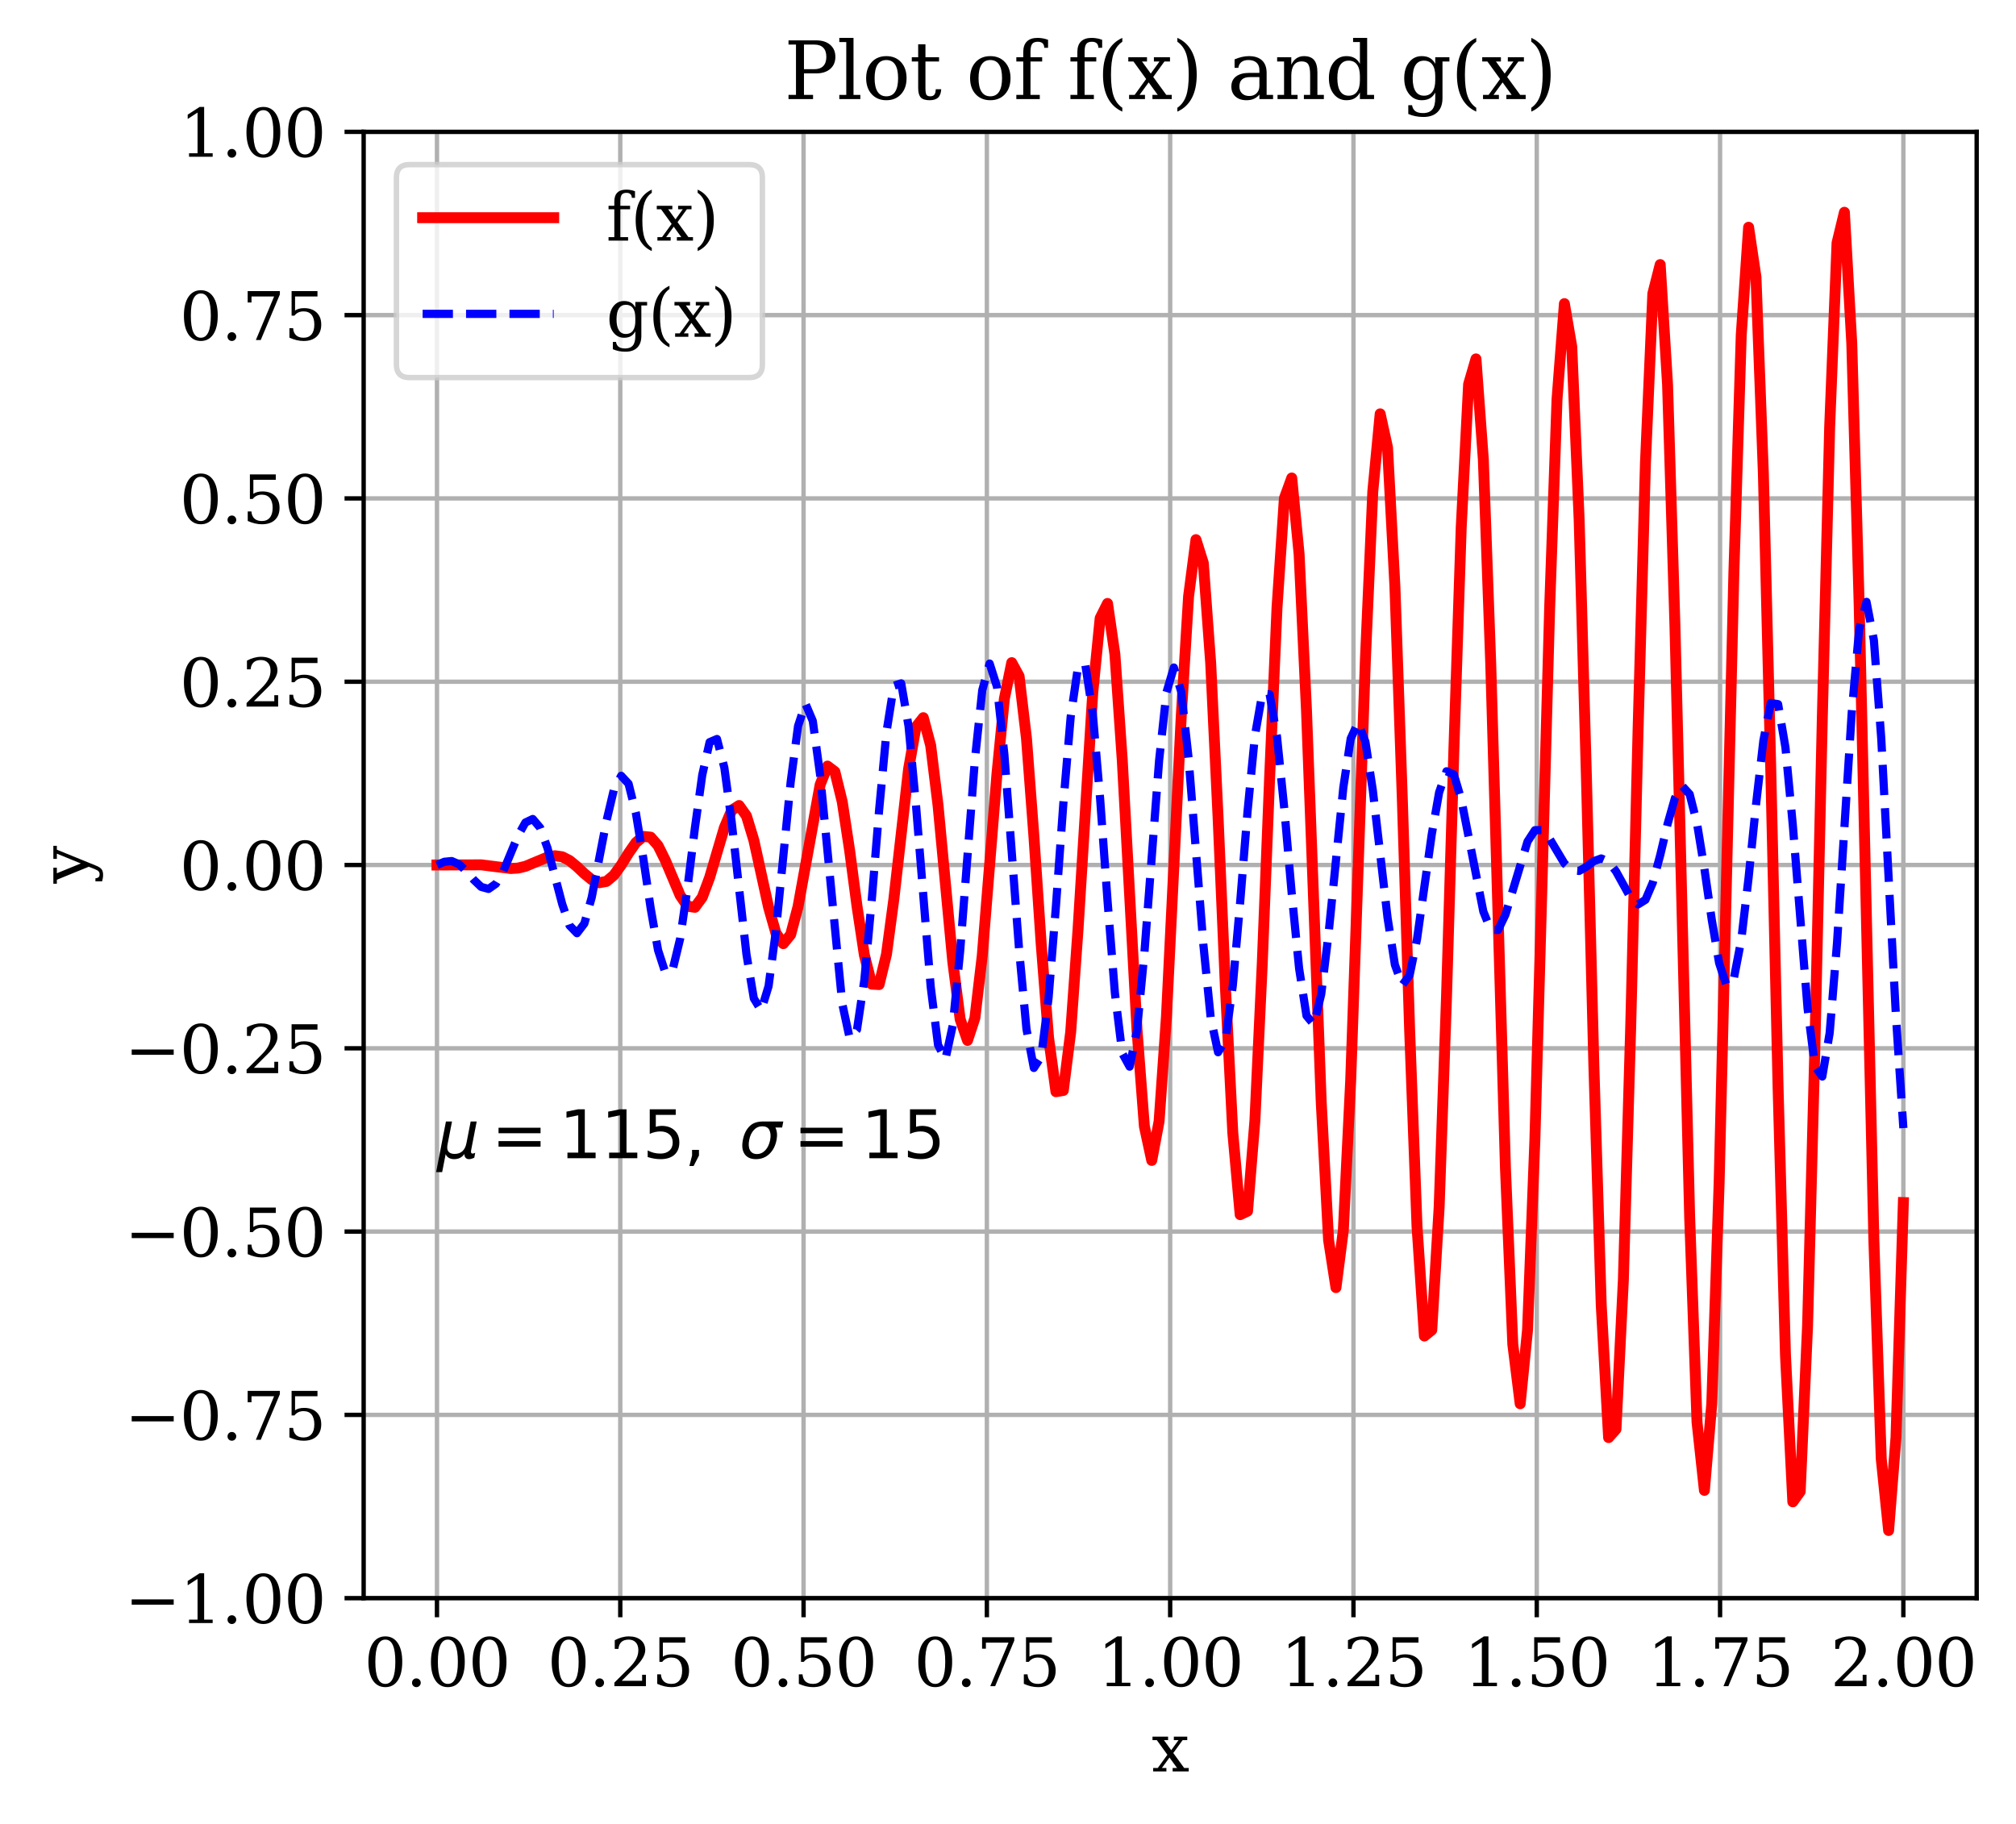<?xml version="1.0" encoding="utf-8" standalone="no"?>
<!DOCTYPE svg PUBLIC "-//W3C//DTD SVG 1.1//EN"
  "http://www.w3.org/Graphics/SVG/1.1/DTD/svg11.dtd">
<svg xmlns:xlink="http://www.w3.org/1999/xlink" width="369.15pt" height="334.08pt" viewBox="0 0 369.15 334.08" xmlns="http://www.w3.org/2000/svg" version="1.1">
 <defs>
  <style type="text/css">*{stroke-linejoin: round; stroke-linecap: butt}</style>
 </defs>
 <g id="figure_1">
  <g id="patch_1">
   <path d="M 0 334.08 
L 369.15 334.08 
L 369.15 0 
L 0 0 
z
" style="fill: #ffffff"/>
  </g>
  <g id="axes_1">
   <g id="patch_2">
    <path d="M 66.588 292.652 
L 361.95 292.652 
L 361.95 24.142 
L 66.588 24.142 
z
" style="fill: #ffffff"/>
   </g>
   <g id="matplotlib.axis_1">
    <g id="xtick_1">
     <g id="line2d_1">
      <path d="M 80.014 292.652 
L 80.014 24.142 
" clip-path="url(#p47a035eff4)" style="fill: none; stroke: #b0b0b0; stroke-width: 0.8; stroke-linecap: square"/>
     </g>
     <g id="line2d_2">
      <defs>
       <path id="mff4fc3ff7f" d="M 0 0 
L 0 3.5 
" style="stroke: #000000; stroke-width: 0.8"/>
      </defs>
      <g>
       <use xlink:href="#mff4fc3ff7f" x="80.014" y="292.652" style="fill-opacity: 0; stroke: #000000; stroke-width: 0.8"/>
      </g>
     </g>
     <g id="text_1">
      <!-- 0.00 -->
      <g transform="translate(66.654 308.771) scale(0.12 -0.12)">
       <defs>
        <path id="DejaVuSerif-30" d="M 2034 219 
Q 2513 219 2750 744 
Q 2988 1269 2988 2328 
Q 2988 3391 2750 3916 
Q 2513 4441 2034 4441 
Q 1556 4441 1318 3916 
Q 1081 3391 1081 2328 
Q 1081 1269 1318 744 
Q 1556 219 2034 219 
z
M 2034 -91 
Q 1275 -91 848 546 
Q 422 1184 422 2328 
Q 422 3475 848 4112 
Q 1275 4750 2034 4750 
Q 2797 4750 3222 4112 
Q 3647 3475 3647 2328 
Q 3647 1184 3222 546 
Q 2797 -91 2034 -91 
z
" transform="scale(0.016)"/>
        <path id="DejaVuSerif-2e" d="M 603 325 
Q 603 500 722 622 
Q 841 744 1019 744 
Q 1191 744 1312 622 
Q 1434 500 1434 325 
Q 1434 153 1312 31 
Q 1191 -91 1019 -91 
Q 841 -91 722 29 
Q 603 150 603 325 
z
" transform="scale(0.016)"/>
       </defs>
       <use xlink:href="#DejaVuSerif-30"/>
       <use xlink:href="#DejaVuSerif-2e" transform="translate(63.623 0)"/>
       <use xlink:href="#DejaVuSerif-30" transform="translate(95.41 0)"/>
       <use xlink:href="#DejaVuSerif-30" transform="translate(159.033 0)"/>
      </g>
     </g>
    </g>
    <g id="xtick_2">
     <g id="line2d_3">
      <path d="M 113.578 292.652 
L 113.578 24.142 
" clip-path="url(#p47a035eff4)" style="fill: none; stroke: #b0b0b0; stroke-width: 0.8; stroke-linecap: square"/>
     </g>
     <g id="line2d_4">
      <g>
       <use xlink:href="#mff4fc3ff7f" x="113.578" y="292.652" style="fill-opacity: 0; stroke: #000000; stroke-width: 0.8"/>
      </g>
     </g>
     <g id="text_2">
      <!-- 0.25 -->
      <g transform="translate(100.218 308.771) scale(0.12 -0.12)">
       <defs>
        <path id="DejaVuSerif-32" d="M 819 3553 
L 469 3553 
L 469 4384 
Q 803 4563 1142 4656 
Q 1481 4750 1806 4750 
Q 2534 4750 2956 4397 
Q 3378 4044 3378 3438 
Q 3378 2753 2422 1800 
Q 2347 1728 2309 1691 
L 1131 513 
L 3078 513 
L 3078 1088 
L 3444 1088 
L 3444 0 
L 434 0 
L 434 341 
L 1850 1753 
Q 2319 2222 2519 2614 
Q 2719 3006 2719 3438 
Q 2719 3909 2473 4175 
Q 2228 4441 1797 4441 
Q 1350 4441 1106 4219 
Q 863 3997 819 3553 
z
" transform="scale(0.016)"/>
        <path id="DejaVuSerif-35" d="M 3219 4666 
L 3219 4153 
L 1081 4153 
L 1081 2816 
Q 1244 2928 1461 2984 
Q 1678 3041 1947 3041 
Q 2703 3041 3140 2622 
Q 3578 2203 3578 1478 
Q 3578 738 3136 323 
Q 2694 -91 1894 -91 
Q 1572 -91 1234 -12 
Q 897 66 544 225 
L 544 1131 
L 897 1131 
Q 925 688 1179 453 
Q 1434 219 1894 219 
Q 2388 219 2653 544 
Q 2919 869 2919 1478 
Q 2919 2084 2655 2407 
Q 2391 2731 1894 2731 
Q 1613 2731 1398 2631 
Q 1184 2531 1019 2322 
L 750 2322 
L 750 4666 
L 3219 4666 
z
" transform="scale(0.016)"/>
       </defs>
       <use xlink:href="#DejaVuSerif-30"/>
       <use xlink:href="#DejaVuSerif-2e" transform="translate(63.623 0)"/>
       <use xlink:href="#DejaVuSerif-32" transform="translate(95.41 0)"/>
       <use xlink:href="#DejaVuSerif-35" transform="translate(159.033 0)"/>
      </g>
     </g>
    </g>
    <g id="xtick_3">
     <g id="line2d_5">
      <path d="M 147.141 292.652 
L 147.141 24.142 
" clip-path="url(#p47a035eff4)" style="fill: none; stroke: #b0b0b0; stroke-width: 0.8; stroke-linecap: square"/>
     </g>
     <g id="line2d_6">
      <g>
       <use xlink:href="#mff4fc3ff7f" x="147.141" y="292.652" style="fill-opacity: 0; stroke: #000000; stroke-width: 0.8"/>
      </g>
     </g>
     <g id="text_3">
      <!-- 0.50 -->
      <g transform="translate(133.782 308.771) scale(0.12 -0.12)">
       <use xlink:href="#DejaVuSerif-30"/>
       <use xlink:href="#DejaVuSerif-2e" transform="translate(63.623 0)"/>
       <use xlink:href="#DejaVuSerif-35" transform="translate(95.41 0)"/>
       <use xlink:href="#DejaVuSerif-30" transform="translate(159.033 0)"/>
      </g>
     </g>
    </g>
    <g id="xtick_4">
     <g id="line2d_7">
      <path d="M 180.705 292.652 
L 180.705 24.142 
" clip-path="url(#p47a035eff4)" style="fill: none; stroke: #b0b0b0; stroke-width: 0.8; stroke-linecap: square"/>
     </g>
     <g id="line2d_8">
      <g>
       <use xlink:href="#mff4fc3ff7f" x="180.705" y="292.652" style="fill-opacity: 0; stroke: #000000; stroke-width: 0.8"/>
      </g>
     </g>
     <g id="text_4">
      <!-- 0.75 -->
      <g transform="translate(167.346 308.771) scale(0.12 -0.12)">
       <defs>
        <path id="DejaVuSerif-37" d="M 3609 4347 
L 1784 0 
L 1319 0 
L 3059 4153 
L 903 4153 
L 903 3578 
L 538 3578 
L 538 4666 
L 3609 4666 
L 3609 4347 
z
" transform="scale(0.016)"/>
       </defs>
       <use xlink:href="#DejaVuSerif-30"/>
       <use xlink:href="#DejaVuSerif-2e" transform="translate(63.623 0)"/>
       <use xlink:href="#DejaVuSerif-37" transform="translate(95.41 0)"/>
       <use xlink:href="#DejaVuSerif-35" transform="translate(159.033 0)"/>
      </g>
     </g>
    </g>
    <g id="xtick_5">
     <g id="line2d_9">
      <path d="M 214.269 292.652 
L 214.269 24.142 
" clip-path="url(#p47a035eff4)" style="fill: none; stroke: #b0b0b0; stroke-width: 0.8; stroke-linecap: square"/>
     </g>
     <g id="line2d_10">
      <g>
       <use xlink:href="#mff4fc3ff7f" x="214.269" y="292.652" style="fill-opacity: 0; stroke: #000000; stroke-width: 0.8"/>
      </g>
     </g>
     <g id="text_5">
      <!-- 1.00 -->
      <g transform="translate(200.91 308.771) scale(0.12 -0.12)">
       <defs>
        <path id="DejaVuSerif-31" d="M 909 0 
L 909 331 
L 1722 331 
L 1722 4213 
L 781 3603 
L 781 4013 
L 1919 4750 
L 2350 4750 
L 2350 331 
L 3163 331 
L 3163 0 
L 909 0 
z
" transform="scale(0.016)"/>
       </defs>
       <use xlink:href="#DejaVuSerif-31"/>
       <use xlink:href="#DejaVuSerif-2e" transform="translate(63.623 0)"/>
       <use xlink:href="#DejaVuSerif-30" transform="translate(95.41 0)"/>
       <use xlink:href="#DejaVuSerif-30" transform="translate(159.033 0)"/>
      </g>
     </g>
    </g>
    <g id="xtick_6">
     <g id="line2d_11">
      <path d="M 247.833 292.652 
L 247.833 24.142 
" clip-path="url(#p47a035eff4)" style="fill: none; stroke: #b0b0b0; stroke-width: 0.8; stroke-linecap: square"/>
     </g>
     <g id="line2d_12">
      <g>
       <use xlink:href="#mff4fc3ff7f" x="247.833" y="292.652" style="fill-opacity: 0; stroke: #000000; stroke-width: 0.8"/>
      </g>
     </g>
     <g id="text_6">
      <!-- 1.25 -->
      <g transform="translate(234.474 308.771) scale(0.12 -0.12)">
       <use xlink:href="#DejaVuSerif-31"/>
       <use xlink:href="#DejaVuSerif-2e" transform="translate(63.623 0)"/>
       <use xlink:href="#DejaVuSerif-32" transform="translate(95.41 0)"/>
       <use xlink:href="#DejaVuSerif-35" transform="translate(159.033 0)"/>
      </g>
     </g>
    </g>
    <g id="xtick_7">
     <g id="line2d_13">
      <path d="M 281.397 292.652 
L 281.397 24.142 
" clip-path="url(#p47a035eff4)" style="fill: none; stroke: #b0b0b0; stroke-width: 0.8; stroke-linecap: square"/>
     </g>
     <g id="line2d_14">
      <g>
       <use xlink:href="#mff4fc3ff7f" x="281.397" y="292.652" style="fill-opacity: 0; stroke: #000000; stroke-width: 0.8"/>
      </g>
     </g>
     <g id="text_7">
      <!-- 1.50 -->
      <g transform="translate(268.037 308.771) scale(0.12 -0.12)">
       <use xlink:href="#DejaVuSerif-31"/>
       <use xlink:href="#DejaVuSerif-2e" transform="translate(63.623 0)"/>
       <use xlink:href="#DejaVuSerif-35" transform="translate(95.41 0)"/>
       <use xlink:href="#DejaVuSerif-30" transform="translate(159.033 0)"/>
      </g>
     </g>
    </g>
    <g id="xtick_8">
     <g id="line2d_15">
      <path d="M 314.961 292.652 
L 314.961 24.142 
" clip-path="url(#p47a035eff4)" style="fill: none; stroke: #b0b0b0; stroke-width: 0.8; stroke-linecap: square"/>
     </g>
     <g id="line2d_16">
      <g>
       <use xlink:href="#mff4fc3ff7f" x="314.961" y="292.652" style="fill-opacity: 0; stroke: #000000; stroke-width: 0.8"/>
      </g>
     </g>
     <g id="text_8">
      <!-- 1.75 -->
      <g transform="translate(301.601 308.771) scale(0.12 -0.12)">
       <use xlink:href="#DejaVuSerif-31"/>
       <use xlink:href="#DejaVuSerif-2e" transform="translate(63.623 0)"/>
       <use xlink:href="#DejaVuSerif-37" transform="translate(95.41 0)"/>
       <use xlink:href="#DejaVuSerif-35" transform="translate(159.033 0)"/>
      </g>
     </g>
    </g>
    <g id="xtick_9">
     <g id="line2d_17">
      <path d="M 348.524 292.652 
L 348.524 24.142 
" clip-path="url(#p47a035eff4)" style="fill: none; stroke: #b0b0b0; stroke-width: 0.8; stroke-linecap: square"/>
     </g>
     <g id="line2d_18">
      <g>
       <use xlink:href="#mff4fc3ff7f" x="348.524" y="292.652" style="fill-opacity: 0; stroke: #000000; stroke-width: 0.8"/>
      </g>
     </g>
     <g id="text_9">
      <!-- 2.00 -->
      <g transform="translate(335.165 308.771) scale(0.12 -0.12)">
       <use xlink:href="#DejaVuSerif-32"/>
       <use xlink:href="#DejaVuSerif-2e" transform="translate(63.623 0)"/>
       <use xlink:href="#DejaVuSerif-30" transform="translate(95.41 0)"/>
       <use xlink:href="#DejaVuSerif-30" transform="translate(159.033 0)"/>
      </g>
     </g>
    </g>
    <g id="text_10">
     <!-- x -->
     <g transform="translate(210.886 324.384) scale(0.12 -0.12)">
      <defs>
       <path id="DejaVuSerif-78" d="M 1863 2028 
L 2559 2988 
L 2113 2988 
L 2113 3322 
L 3391 3322 
L 3391 2988 
L 2950 2988 
L 2059 1759 
L 3097 331 
L 3531 331 
L 3531 0 
L 1997 0 
L 1997 331 
L 2419 331 
L 1697 1325 
L 972 331 
L 1403 331 
L 1403 0 
L 141 0 
L 141 331 
L 581 331 
L 1497 1594 
L 488 2988 
L 78 2988 
L 78 3322 
L 1563 3322 
L 1563 2988 
L 1166 2988 
L 1863 2028 
z
" transform="scale(0.016)"/>
      </defs>
      <use xlink:href="#DejaVuSerif-78"/>
     </g>
    </g>
   </g>
   <g id="matplotlib.axis_2">
    <g id="ytick_1">
     <g id="line2d_19">
      <path d="M 66.588 292.652 
L 361.95 292.652 
" clip-path="url(#p47a035eff4)" style="fill: none; stroke: #b0b0b0; stroke-width: 0.8; stroke-linecap: square"/>
     </g>
     <g id="line2d_20">
      <defs>
       <path id="m2575e9596e" d="M 0 0 
L -3.5 0 
" style="stroke: #000000; stroke-width: 0.8"/>
      </defs>
      <g>
       <use xlink:href="#m2575e9596e" x="66.588" y="292.652" style="fill-opacity: 0; stroke: #000000; stroke-width: 0.8"/>
      </g>
     </g>
     <g id="text_11">
      <!-- −1.00 -->
      <g transform="translate(22.814 297.212) scale(0.12 -0.12)">
       <defs>
        <path id="DejaVuSerif-2212" d="M 678 2259 
L 4684 2259 
L 4684 1753 
L 678 1753 
L 678 2259 
z
" transform="scale(0.016)"/>
       </defs>
       <use xlink:href="#DejaVuSerif-2212"/>
       <use xlink:href="#DejaVuSerif-31" transform="translate(83.789 0)"/>
       <use xlink:href="#DejaVuSerif-2e" transform="translate(147.412 0)"/>
       <use xlink:href="#DejaVuSerif-30" transform="translate(179.199 0)"/>
       <use xlink:href="#DejaVuSerif-30" transform="translate(242.822 0)"/>
      </g>
     </g>
    </g>
    <g id="ytick_2">
     <g id="line2d_21">
      <path d="M 66.588 259.089 
L 361.95 259.089 
" clip-path="url(#p47a035eff4)" style="fill: none; stroke: #b0b0b0; stroke-width: 0.8; stroke-linecap: square"/>
     </g>
     <g id="line2d_22">
      <g>
       <use xlink:href="#m2575e9596e" x="66.588" y="259.089" style="fill-opacity: 0; stroke: #000000; stroke-width: 0.8"/>
      </g>
     </g>
     <g id="text_12">
      <!-- −0.75 -->
      <g transform="translate(22.814 263.648) scale(0.12 -0.12)">
       <use xlink:href="#DejaVuSerif-2212"/>
       <use xlink:href="#DejaVuSerif-30" transform="translate(83.789 0)"/>
       <use xlink:href="#DejaVuSerif-2e" transform="translate(147.412 0)"/>
       <use xlink:href="#DejaVuSerif-37" transform="translate(179.199 0)"/>
       <use xlink:href="#DejaVuSerif-35" transform="translate(242.822 0)"/>
      </g>
     </g>
    </g>
    <g id="ytick_3">
     <g id="line2d_23">
      <path d="M 66.588 225.525 
L 361.95 225.525 
" clip-path="url(#p47a035eff4)" style="fill: none; stroke: #b0b0b0; stroke-width: 0.8; stroke-linecap: square"/>
     </g>
     <g id="line2d_24">
      <g>
       <use xlink:href="#m2575e9596e" x="66.588" y="225.525" style="fill-opacity: 0; stroke: #000000; stroke-width: 0.8"/>
      </g>
     </g>
     <g id="text_13">
      <!-- −0.50 -->
      <g transform="translate(22.814 230.084) scale(0.12 -0.12)">
       <use xlink:href="#DejaVuSerif-2212"/>
       <use xlink:href="#DejaVuSerif-30" transform="translate(83.789 0)"/>
       <use xlink:href="#DejaVuSerif-2e" transform="translate(147.412 0)"/>
       <use xlink:href="#DejaVuSerif-35" transform="translate(179.199 0)"/>
       <use xlink:href="#DejaVuSerif-30" transform="translate(242.822 0)"/>
      </g>
     </g>
    </g>
    <g id="ytick_4">
     <g id="line2d_25">
      <path d="M 66.588 191.961 
L 361.95 191.961 
" clip-path="url(#p47a035eff4)" style="fill: none; stroke: #b0b0b0; stroke-width: 0.8; stroke-linecap: square"/>
     </g>
     <g id="line2d_26">
      <g>
       <use xlink:href="#m2575e9596e" x="66.588" y="191.961" style="fill-opacity: 0; stroke: #000000; stroke-width: 0.8"/>
      </g>
     </g>
     <g id="text_14">
      <!-- −0.25 -->
      <g transform="translate(22.814 196.52) scale(0.12 -0.12)">
       <use xlink:href="#DejaVuSerif-2212"/>
       <use xlink:href="#DejaVuSerif-30" transform="translate(83.789 0)"/>
       <use xlink:href="#DejaVuSerif-2e" transform="translate(147.412 0)"/>
       <use xlink:href="#DejaVuSerif-32" transform="translate(179.199 0)"/>
       <use xlink:href="#DejaVuSerif-35" transform="translate(242.822 0)"/>
      </g>
     </g>
    </g>
    <g id="ytick_5">
     <g id="line2d_27">
      <path d="M 66.588 158.397 
L 361.95 158.397 
" clip-path="url(#p47a035eff4)" style="fill: none; stroke: #b0b0b0; stroke-width: 0.8; stroke-linecap: square"/>
     </g>
     <g id="line2d_28">
      <g>
       <use xlink:href="#m2575e9596e" x="66.588" y="158.397" style="fill-opacity: 0; stroke: #000000; stroke-width: 0.8"/>
      </g>
     </g>
     <g id="text_15">
      <!-- 0.00 -->
      <g transform="translate(32.869 162.956) scale(0.12 -0.12)">
       <use xlink:href="#DejaVuSerif-30"/>
       <use xlink:href="#DejaVuSerif-2e" transform="translate(63.623 0)"/>
       <use xlink:href="#DejaVuSerif-30" transform="translate(95.41 0)"/>
       <use xlink:href="#DejaVuSerif-30" transform="translate(159.033 0)"/>
      </g>
     </g>
    </g>
    <g id="ytick_6">
     <g id="line2d_29">
      <path d="M 66.588 124.833 
L 361.95 124.833 
" clip-path="url(#p47a035eff4)" style="fill: none; stroke: #b0b0b0; stroke-width: 0.8; stroke-linecap: square"/>
     </g>
     <g id="line2d_30">
      <g>
       <use xlink:href="#m2575e9596e" x="66.588" y="124.833" style="fill-opacity: 0; stroke: #000000; stroke-width: 0.8"/>
      </g>
     </g>
     <g id="text_16">
      <!-- 0.25 -->
      <g transform="translate(32.869 129.392) scale(0.12 -0.12)">
       <use xlink:href="#DejaVuSerif-30"/>
       <use xlink:href="#DejaVuSerif-2e" transform="translate(63.623 0)"/>
       <use xlink:href="#DejaVuSerif-32" transform="translate(95.41 0)"/>
       <use xlink:href="#DejaVuSerif-35" transform="translate(159.033 0)"/>
      </g>
     </g>
    </g>
    <g id="ytick_7">
     <g id="line2d_31">
      <path d="M 66.588 91.269 
L 361.95 91.269 
" clip-path="url(#p47a035eff4)" style="fill: none; stroke: #b0b0b0; stroke-width: 0.8; stroke-linecap: square"/>
     </g>
     <g id="line2d_32">
      <g>
       <use xlink:href="#m2575e9596e" x="66.588" y="91.269" style="fill-opacity: 0; stroke: #000000; stroke-width: 0.8"/>
      </g>
     </g>
     <g id="text_17">
      <!-- 0.50 -->
      <g transform="translate(32.869 95.829) scale(0.12 -0.12)">
       <use xlink:href="#DejaVuSerif-30"/>
       <use xlink:href="#DejaVuSerif-2e" transform="translate(63.623 0)"/>
       <use xlink:href="#DejaVuSerif-35" transform="translate(95.41 0)"/>
       <use xlink:href="#DejaVuSerif-30" transform="translate(159.033 0)"/>
      </g>
     </g>
    </g>
    <g id="ytick_8">
     <g id="line2d_33">
      <path d="M 66.588 57.706 
L 361.95 57.706 
" clip-path="url(#p47a035eff4)" style="fill: none; stroke: #b0b0b0; stroke-width: 0.8; stroke-linecap: square"/>
     </g>
     <g id="line2d_34">
      <g>
       <use xlink:href="#m2575e9596e" x="66.588" y="57.706" style="fill-opacity: 0; stroke: #000000; stroke-width: 0.8"/>
      </g>
     </g>
     <g id="text_18">
      <!-- 0.75 -->
      <g transform="translate(32.869 62.265) scale(0.12 -0.12)">
       <use xlink:href="#DejaVuSerif-30"/>
       <use xlink:href="#DejaVuSerif-2e" transform="translate(63.623 0)"/>
       <use xlink:href="#DejaVuSerif-37" transform="translate(95.41 0)"/>
       <use xlink:href="#DejaVuSerif-35" transform="translate(159.033 0)"/>
      </g>
     </g>
    </g>
    <g id="ytick_9">
     <g id="line2d_35">
      <path d="M 66.588 24.142 
L 361.95 24.142 
" clip-path="url(#p47a035eff4)" style="fill: none; stroke: #b0b0b0; stroke-width: 0.8; stroke-linecap: square"/>
     </g>
     <g id="line2d_36">
      <g>
       <use xlink:href="#m2575e9596e" x="66.588" y="24.142" style="fill-opacity: 0; stroke: #000000; stroke-width: 0.8"/>
      </g>
     </g>
     <g id="text_19">
      <!-- 1.00 -->
      <g transform="translate(32.869 28.701) scale(0.12 -0.12)">
       <use xlink:href="#DejaVuSerif-31"/>
       <use xlink:href="#DejaVuSerif-2e" transform="translate(63.623 0)"/>
       <use xlink:href="#DejaVuSerif-30" transform="translate(95.41 0)"/>
       <use xlink:href="#DejaVuSerif-30" transform="translate(159.033 0)"/>
      </g>
     </g>
    </g>
    <g id="text_20">
     <!-- y -->
     <g transform="translate(16.148 161.787) rotate(-90) scale(0.12 -0.12)">
      <defs>
       <path id="DejaVuSerif-79" d="M 1381 -609 
L 1600 -56 
L 359 2988 
L -19 2988 
L -19 3322 
L 1509 3322 
L 1509 2988 
L 978 2988 
L 1913 703 
L 2847 2988 
L 2350 2988 
L 2350 3322 
L 3597 3322 
L 3597 2988 
L 3225 2988 
L 1703 -750 
Q 1547 -1138 1356 -1280 
Q 1166 -1422 819 -1422 
Q 672 -1422 517 -1397 
Q 363 -1372 206 -1325 
L 206 -691 
L 500 -691 
Q 519 -903 608 -995 
Q 697 -1088 884 -1088 
Q 1056 -1088 1161 -992 
Q 1266 -897 1381 -609 
z
" transform="scale(0.016)"/>
      </defs>
      <use xlink:href="#DejaVuSerif-79"/>
     </g>
    </g>
   </g>
   <g id="line2d_37">
    <path d="M 80.014 158.397 
L 88.109 158.366 
L 93.507 159.041 
L 94.856 158.959 
L 96.205 158.641 
L 100.253 156.953 
L 101.602 156.699 
L 102.952 156.892 
L 104.301 157.588 
L 105.65 158.696 
L 107 159.974 
L 108.349 161.079 
L 109.698 161.646 
L 111.048 161.405 
L 112.397 160.272 
L 113.746 158.412 
L 115.095 156.229 
L 116.445 154.285 
L 117.794 153.163 
L 119.143 153.3 
L 120.493 154.844 
L 121.842 157.566 
L 124.541 163.961 
L 125.89 165.94 
L 127.239 166.147 
L 128.588 164.314 
L 129.938 160.699 
L 132.636 151.558 
L 133.986 148.374 
L 135.335 147.503 
L 136.684 149.408 
L 138.034 153.855 
L 140.732 166.126 
L 142.081 170.883 
L 143.431 172.801 
L 144.78 171.136 
L 146.129 166.022 
L 150.177 143.682 
L 151.527 140.284 
L 152.876 141.312 
L 154.225 146.823 
L 155.574 155.711 
L 156.924 165.913 
L 158.273 174.88 
L 159.622 180.211 
L 160.972 180.29 
L 162.321 174.756 
L 163.67 164.676 
L 166.369 140.842 
L 167.718 133.126 
L 169.067 131.419 
L 170.417 136.507 
L 171.766 147.473 
L 174.465 176.107 
L 175.814 186.629 
L 177.163 190.514 
L 178.513 186.423 
L 179.862 174.991 
L 182.56 141.649 
L 183.91 127.957 
L 185.259 121.344 
L 186.608 123.826 
L 187.958 135.195 
L 189.307 152.963 
L 190.656 172.903 
L 192.006 190.042 
L 193.355 199.908 
L 194.704 199.683 
L 196.053 189 
L 197.403 170.134 
L 200.101 126.777 
L 201.451 113.193 
L 202.8 110.503 
L 204.149 119.805 
L 205.499 139.199 
L 208.197 188.57 
L 209.546 206.251 
L 210.896 212.493 
L 212.245 205.318 
L 213.594 186.074 
L 216.293 131.242 
L 217.642 109.195 
L 218.992 98.819 
L 220.341 103.103 
L 221.69 121.43 
L 223.039 149.62 
L 224.389 180.875 
L 225.738 207.417 
L 227.087 222.426 
L 228.437 221.787 
L 229.786 205.208 
L 231.135 176.407 
L 232.485 142.283 
L 233.834 111.268 
L 235.183 91.241 
L 236.532 87.529 
L 237.882 101.494 
L 239.231 130.087 
L 241.93 201.801 
L 243.279 227.091 
L 244.628 235.784 
L 245.978 225.3 
L 247.327 197.815 
L 250.025 120.609 
L 251.375 89.972 
L 252.724 75.782 
L 254.073 81.953 
L 255.423 107.377 
L 256.772 146.097 
L 258.121 188.693 
L 259.471 224.583 
L 260.82 244.649 
L 262.169 243.554 
L 263.518 221.16 
L 264.868 182.66 
L 266.217 137.379 
L 267.566 96.514 
L 268.916 70.362 
L 270.265 65.723 
L 271.614 84.136 
L 272.964 121.398 
L 275.662 213.893 
L 277.011 246.16 
L 278.361 257.052 
L 279.71 243.513 
L 281.059 208.546 
L 283.758 111.315 
L 285.107 73.102 
L 286.457 55.601 
L 287.806 63.468 
L 289.155 95.087 
L 290.505 142.893 
L 291.854 195.179 
L 293.203 238.97 
L 294.552 263.246 
L 295.902 261.719 
L 297.251 234.46 
L 298.6 187.961 
L 299.95 133.583 
L 301.299 84.781 
L 302.648 53.766 
L 303.998 48.449 
L 305.347 70.416 
L 306.696 114.473 
L 309.395 222.93 
L 310.744 260.432 
L 312.093 272.91 
L 313.443 257.045 
L 314.792 216.546 
L 317.491 104.884 
L 318.84 61.356 
L 320.189 41.611 
L 321.538 50.72 
L 322.888 86.613 
L 324.237 140.543 
L 325.586 199.226 
L 326.936 248.113 
L 328.285 275.012 
L 329.634 273.127 
L 330.984 242.782 
L 332.333 191.376 
L 333.682 131.573 
L 335.031 78.179 
L 336.381 44.467 
L 337.73 38.871 
L 339.079 62.872 
L 340.429 110.606 
L 343.127 227.188 
L 344.477 267.154 
L 345.826 280.262 
L 347.175 263.22 
L 348.524 220.213 
L 348.524 220.213 
" clip-path="url(#p47a035eff4)" style="fill: none; stroke: #ff0000; stroke-width: 2; stroke-linecap: square"/>
   </g>
   <g id="line2d_38">
    <path d="M 80.014 158.397 
L 81.363 157.806 
L 82.712 157.674 
L 84.062 158.269 
L 85.411 159.544 
L 86.76 161.121 
L 88.109 162.405 
L 89.459 162.779 
L 90.808 161.831 
L 92.157 159.538 
L 94.856 153.028 
L 96.205 150.616 
L 97.555 149.971 
L 98.904 151.567 
L 100.253 155.285 
L 102.952 165.58 
L 104.301 169.493 
L 105.65 170.887 
L 107 169.115 
L 108.349 164.333 
L 111.048 150.346 
L 112.397 144.645 
L 113.746 142.061 
L 115.095 143.518 
L 116.445 148.937 
L 117.794 157.186 
L 119.143 166.306 
L 120.493 173.984 
L 121.842 178.136 
L 123.191 177.475 
L 124.541 171.891 
L 125.89 162.549 
L 127.239 151.652 
L 128.588 141.918 
L 129.938 135.903 
L 131.287 135.323 
L 132.636 140.579 
L 133.986 150.589 
L 136.684 174.754 
L 138.034 182.83 
L 139.383 185.035 
L 140.732 180.591 
L 142.081 170.388 
L 144.78 143.191 
L 146.129 132.969 
L 147.479 128.836 
L 148.828 132.017 
L 150.177 141.919 
L 154.225 183.8 
L 155.574 190.065 
L 156.924 188.539 
L 158.273 179.427 
L 159.622 164.854 
L 160.972 148.366 
L 162.321 134.062 
L 163.67 125.573 
L 165.02 125.134 
L 166.369 132.997 
L 167.718 147.33 
L 170.417 180.66 
L 171.766 191.344 
L 173.115 193.956 
L 174.465 187.741 
L 175.814 174.146 
L 178.513 139.119 
L 179.862 126.388 
L 181.211 121.507 
L 182.56 125.757 
L 183.91 138.147 
L 186.608 173.924 
L 187.958 188.44 
L 189.307 195.562 
L 190.656 193.492 
L 192.006 182.716 
L 193.355 165.893 
L 194.704 147.193 
L 196.053 131.259 
L 197.403 122.047 
L 198.752 121.84 
L 200.101 130.677 
L 201.451 146.344 
L 202.8 164.939 
L 204.149 181.841 
L 205.499 192.869 
L 206.848 195.323 
L 208.197 188.648 
L 209.546 174.558 
L 212.245 139.241 
L 213.594 126.777 
L 214.944 122.235 
L 216.293 126.651 
L 217.642 138.825 
L 220.341 172.912 
L 221.69 186.34 
L 223.039 192.683 
L 224.389 190.494 
L 225.738 180.465 
L 227.087 165.215 
L 228.437 148.605 
L 229.786 134.755 
L 231.135 127.015 
L 232.485 127.148 
L 233.834 134.928 
L 235.183 148.245 
L 236.532 163.674 
L 237.882 177.363 
L 239.231 185.998 
L 240.58 187.615 
L 241.93 182.048 
L 243.279 170.909 
L 245.978 144.2 
L 247.327 135.25 
L 248.676 132.313 
L 250.025 135.849 
L 251.375 144.698 
L 254.073 168.042 
L 255.423 176.678 
L 256.772 180.392 
L 258.121 178.559 
L 259.471 171.966 
L 262.169 152.774 
L 263.518 145.098 
L 264.868 141.236 
L 266.217 141.83 
L 267.566 146.358 
L 271.614 166.924 
L 272.964 170.248 
L 274.313 170.304 
L 275.662 167.494 
L 279.71 154.091 
L 281.059 152.022 
L 282.409 152.001 
L 283.758 153.594 
L 286.457 158.108 
L 287.806 159.369 
L 289.155 159.48 
L 290.505 158.705 
L 291.854 157.693 
L 293.203 157.201 
L 294.552 157.786 
L 295.902 159.552 
L 298.6 164.427 
L 299.95 165.611 
L 301.299 164.772 
L 302.648 161.619 
L 303.998 156.607 
L 305.347 150.909 
L 306.696 146.149 
L 308.045 143.952 
L 309.395 145.436 
L 310.744 150.792 
L 312.093 159.097 
L 313.443 168.44 
L 314.792 176.353 
L 316.141 180.455 
L 317.491 179.145 
L 318.84 172.137 
L 320.189 160.685 
L 321.538 147.398 
L 322.888 135.65 
L 324.237 128.731 
L 325.586 128.941 
L 326.936 136.878 
L 328.285 151.129 
L 330.984 184.625 
L 332.333 195.245 
L 333.682 197.135 
L 335.031 189.149 
L 336.381 172.65 
L 339.079 130.368 
L 340.429 115.233 
L 341.778 110.21 
L 343.127 117.233 
L 344.477 135.234 
L 347.175 186.223 
L 348.524 206.575 
L 348.524 206.575 
" clip-path="url(#p47a035eff4)" style="fill: none; stroke-dasharray: 5.55,2.4; stroke-dashoffset: 0; stroke: #0000ff; stroke-width: 1.5"/>
   </g>
   <g id="patch_3">
    <path d="M 66.588 292.652 
L 66.588 24.142 
" style="fill: none; stroke: #000000; stroke-width: 0.8; stroke-linejoin: miter; stroke-linecap: square"/>
   </g>
   <g id="patch_4">
    <path d="M 361.95 292.652 
L 361.95 24.142 
" style="fill: none; stroke: #000000; stroke-width: 0.8; stroke-linejoin: miter; stroke-linecap: square"/>
   </g>
   <g id="patch_5">
    <path d="M 66.588 292.652 
L 361.95 292.652 
" style="fill: none; stroke: #000000; stroke-width: 0.8; stroke-linejoin: miter; stroke-linecap: square"/>
   </g>
   <g id="patch_6">
    <path d="M 66.588 24.142 
L 361.95 24.142 
" style="fill: none; stroke: #000000; stroke-width: 0.8; stroke-linejoin: miter; stroke-linecap: square"/>
   </g>
   <g id="text_21">
    <!-- $\mu=115,\ \sigma=15$ -->
    <g transform="translate(80.014 212.099) scale(0.12 -0.12)">
     <defs>
      <path id="DejaVuSans-Oblique-3bc" d="M -84 -1331 
L 856 3500 
L 1434 3500 
L 1009 1322 
Q 997 1256 987 1175 
Q 978 1094 978 1013 
Q 978 722 1161 565 
Q 1344 409 1684 409 
Q 2147 409 2431 671 
Q 2716 934 2816 1459 
L 3213 3500 
L 3788 3500 
L 3266 809 
Q 3253 750 3248 706 
Q 3244 663 3244 628 
Q 3244 531 3283 486 
Q 3322 441 3406 441 
Q 3438 441 3492 456 
Q 3547 472 3647 513 
L 3559 50 
Q 3422 -19 3297 -55 
Q 3172 -91 3053 -91 
Q 2847 -91 2730 40 
Q 2613 172 2613 403 
Q 2438 153 2195 31 
Q 1953 -91 1625 -91 
Q 1334 -91 1117 43 
Q 900 178 831 397 
L 494 -1331 
L -84 -1331 
z
" transform="scale(0.016)"/>
      <path id="DejaVuSans-3d" d="M 678 2906 
L 4684 2906 
L 4684 2381 
L 678 2381 
L 678 2906 
z
M 678 1631 
L 4684 1631 
L 4684 1100 
L 678 1100 
L 678 1631 
z
" transform="scale(0.016)"/>
      <path id="DejaVuSans-31" d="M 794 531 
L 1825 531 
L 1825 4091 
L 703 3866 
L 703 4441 
L 1819 4666 
L 2450 4666 
L 2450 531 
L 3481 531 
L 3481 0 
L 794 0 
L 794 531 
z
" transform="scale(0.016)"/>
      <path id="DejaVuSans-35" d="M 691 4666 
L 3169 4666 
L 3169 4134 
L 1269 4134 
L 1269 2991 
Q 1406 3038 1543 3061 
Q 1681 3084 1819 3084 
Q 2600 3084 3056 2656 
Q 3513 2228 3513 1497 
Q 3513 744 3044 326 
Q 2575 -91 1722 -91 
Q 1428 -91 1123 -41 
Q 819 9 494 109 
L 494 744 
Q 775 591 1075 516 
Q 1375 441 1709 441 
Q 2250 441 2565 725 
Q 2881 1009 2881 1497 
Q 2881 1984 2565 2268 
Q 2250 2553 1709 2553 
Q 1456 2553 1204 2497 
Q 953 2441 691 2322 
L 691 4666 
z
" transform="scale(0.016)"/>
      <path id="DejaVuSans-2c" d="M 750 794 
L 1409 794 
L 1409 256 
L 897 -744 
L 494 -744 
L 750 256 
L 750 794 
z
" transform="scale(0.016)"/>
      <path id="DejaVuSans-Oblique-3c3" d="M 2219 3044 
Q 1744 3044 1422 2700 
Q 1081 2341 969 1747 
Q 844 1119 1044 756 
Q 1241 397 1706 397 
Q 2166 397 2503 759 
Q 2844 1122 2966 1747 
Q 3075 2319 2881 2700 
Q 2700 3044 2219 3044 
z
M 2309 3503 
L 4219 3500 
L 4106 2925 
L 3463 2925 
Q 3706 2438 3575 1747 
Q 3406 888 2884 400 
Q 2359 -91 1609 -91 
Q 856 -91 525 400 
Q 194 888 363 1747 
Q 528 2609 1050 3097 
Q 1484 3503 2309 3503 
z
" transform="scale(0.016)"/>
     </defs>
     <use xlink:href="#DejaVuSans-Oblique-3bc" transform="translate(0 0.094)"/>
     <use xlink:href="#DejaVuSans-3d" transform="translate(83.105 0.094)"/>
     <use xlink:href="#DejaVuSans-31" transform="translate(186.377 0.094)"/>
     <use xlink:href="#DejaVuSans-31" transform="translate(250 0.094)"/>
     <use xlink:href="#DejaVuSans-35" transform="translate(313.623 0.094)"/>
     <use xlink:href="#DejaVuSans-2c" transform="translate(377.246 0.094)"/>
     <use xlink:href="#DejaVuSans-Oblique-3c3" transform="translate(460.986 0.094)"/>
     <use xlink:href="#DejaVuSans-3d" transform="translate(543.847 0.094)"/>
     <use xlink:href="#DejaVuSans-31" transform="translate(647.119 0.094)"/>
     <use xlink:href="#DejaVuSans-35" transform="translate(710.742 0.094)"/>
    </g>
   </g>
   <g id="text_22">
    <!-- Plot of f(x) and g(x) -->
    <g transform="translate(143.571 18.142) scale(0.144 -0.144)">
     <defs>
      <path id="DejaVuSerif-50" d="M 1581 2375 
L 2406 2375 
Q 2872 2375 3115 2626 
Q 3359 2878 3359 3353 
Q 3359 3831 3115 4081 
Q 2872 4331 2406 4331 
L 1581 4331 
L 1581 2375 
z
M 353 0 
L 353 331 
L 947 331 
L 947 4331 
L 353 4331 
L 353 4666 
L 2559 4666 
Q 3259 4666 3668 4311 
Q 4078 3956 4078 3353 
Q 4078 2753 3668 2397 
Q 3259 2041 2559 2041 
L 1581 2041 
L 1581 331 
L 2303 331 
L 2303 0 
L 353 0 
z
" transform="scale(0.016)"/>
      <path id="DejaVuSerif-6c" d="M 1313 331 
L 1856 331 
L 1856 0 
L 184 0 
L 184 331 
L 738 331 
L 738 4531 
L 184 4531 
L 184 4863 
L 1313 4863 
L 1313 331 
z
" transform="scale(0.016)"/>
      <path id="DejaVuSerif-6f" d="M 1925 219 
Q 2388 219 2623 584 
Q 2859 950 2859 1663 
Q 2859 2375 2623 2739 
Q 2388 3103 1925 3103 
Q 1463 3103 1227 2739 
Q 991 2375 991 1663 
Q 991 950 1228 584 
Q 1466 219 1925 219 
z
M 1925 -91 
Q 1200 -91 759 389 
Q 319 869 319 1663 
Q 319 2456 758 2934 
Q 1197 3413 1925 3413 
Q 2653 3413 3092 2934 
Q 3531 2456 3531 1663 
Q 3531 869 3092 389 
Q 2653 -91 1925 -91 
z
" transform="scale(0.016)"/>
      <path id="DejaVuSerif-74" d="M 691 2988 
L 184 2988 
L 184 3322 
L 691 3322 
L 691 4353 
L 1269 4353 
L 1269 3322 
L 2350 3322 
L 2350 2988 
L 1269 2988 
L 1269 878 
Q 1269 456 1350 337 
Q 1431 219 1650 219 
Q 1875 219 1978 351 
Q 2081 484 2088 781 
L 2522 781 
Q 2497 328 2275 118 
Q 2053 -91 1600 -91 
Q 1103 -91 897 129 
Q 691 350 691 878 
L 691 2988 
z
" transform="scale(0.016)"/>
      <path id="DejaVuSerif-20" transform="scale(0.016)"/>
      <path id="DejaVuSerif-66" d="M 2753 4078 
L 2450 4078 
Q 2447 4313 2317 4434 
Q 2188 4556 1941 4556 
Q 1619 4556 1487 4379 
Q 1356 4203 1356 3750 
L 1356 3322 
L 2284 3322 
L 2284 2988 
L 1356 2988 
L 1356 331 
L 2094 331 
L 2094 0 
L 231 0 
L 231 331 
L 781 331 
L 781 2988 
L 231 2988 
L 231 3322 
L 781 3322 
L 781 3738 
Q 781 4294 1070 4578 
Q 1359 4863 1919 4863 
Q 2128 4863 2337 4825 
Q 2547 4788 2753 4709 
L 2753 4078 
z
" transform="scale(0.016)"/>
      <path id="DejaVuSerif-28" d="M 2041 -997 
Q 1281 -656 893 83 
Q 506 822 506 1931 
Q 506 3044 893 3783 
Q 1281 4522 2041 4863 
L 2041 4556 
Q 1559 4225 1350 3623 
Q 1141 3022 1141 1931 
Q 1141 844 1350 242 
Q 1559 -359 2041 -691 
L 2041 -997 
z
" transform="scale(0.016)"/>
      <path id="DejaVuSerif-29" d="M 453 -997 
L 453 -691 
Q 934 -359 1145 242 
Q 1356 844 1356 1931 
Q 1356 3022 1145 3623 
Q 934 4225 453 4556 
L 453 4863 
Q 1216 4522 1603 3783 
Q 1991 3044 1991 1931 
Q 1991 822 1603 83 
Q 1216 -656 453 -997 
z
" transform="scale(0.016)"/>
      <path id="DejaVuSerif-61" d="M 2547 1044 
L 2547 1747 
L 1806 1747 
Q 1378 1747 1168 1562 
Q 959 1378 959 997 
Q 959 650 1171 447 
Q 1384 244 1747 244 
Q 2106 244 2326 466 
Q 2547 688 2547 1044 
z
M 3122 2075 
L 3122 331 
L 3634 331 
L 3634 0 
L 2547 0 
L 2547 359 
Q 2356 128 2106 18 
Q 1856 -91 1522 -91 
Q 969 -91 644 203 
Q 319 497 319 997 
Q 319 1513 691 1797 
Q 1063 2081 1741 2081 
L 2547 2081 
L 2547 2309 
Q 2547 2688 2317 2895 
Q 2088 3103 1672 3103 
Q 1328 3103 1125 2947 
Q 922 2791 872 2484 
L 575 2484 
L 575 3156 
Q 875 3284 1158 3348 
Q 1441 3413 1709 3413 
Q 2400 3413 2761 3070 
Q 3122 2728 3122 2075 
z
" transform="scale(0.016)"/>
      <path id="DejaVuSerif-6e" d="M 263 0 
L 263 331 
L 781 331 
L 781 2988 
L 231 2988 
L 231 3322 
L 1356 3322 
L 1356 2731 
Q 1516 3069 1770 3241 
Q 2025 3413 2363 3413 
Q 2913 3413 3172 3097 
Q 3431 2781 3431 2113 
L 3431 331 
L 3944 331 
L 3944 0 
L 2356 0 
L 2356 331 
L 2853 331 
L 2853 1931 
Q 2853 2541 2703 2767 
Q 2553 2994 2175 2994 
Q 1775 2994 1565 2701 
Q 1356 2409 1356 1850 
L 1356 331 
L 1856 331 
L 1856 0 
L 263 0 
z
" transform="scale(0.016)"/>
      <path id="DejaVuSerif-64" d="M 3359 331 
L 3909 331 
L 3909 0 
L 2784 0 
L 2784 519 
Q 2616 206 2355 57 
Q 2094 -91 1709 -91 
Q 1097 -91 708 395 
Q 319 881 319 1663 
Q 319 2444 706 2928 
Q 1094 3413 1709 3413 
Q 2094 3413 2355 3264 
Q 2616 3116 2784 2803 
L 2784 4531 
L 2241 4531 
L 2241 4863 
L 3359 4863 
L 3359 331 
z
M 2784 1497 
L 2784 1825 
Q 2784 2422 2554 2737 
Q 2325 3053 1888 3053 
Q 1444 3053 1217 2703 
Q 991 2353 991 1663 
Q 991 975 1217 622 
Q 1444 269 1888 269 
Q 2325 269 2554 583 
Q 2784 897 2784 1497 
z
" transform="scale(0.016)"/>
      <path id="DejaVuSerif-67" d="M 3359 2988 
L 3359 72 
Q 3359 -644 2965 -1033 
Q 2572 -1422 1844 -1422 
Q 1516 -1422 1216 -1362 
Q 916 -1303 641 -1184 
L 641 -488 
L 941 -488 
Q 997 -813 1206 -963 
Q 1416 -1113 1806 -1113 
Q 2313 -1113 2548 -827 
Q 2784 -541 2784 72 
L 2784 519 
Q 2616 206 2355 57 
Q 2094 -91 1709 -91 
Q 1097 -91 708 395 
Q 319 881 319 1663 
Q 319 2444 706 2928 
Q 1094 3413 1709 3413 
Q 2094 3413 2355 3264 
Q 2616 3116 2784 2803 
L 2784 3322 
L 3909 3322 
L 3909 2988 
L 3359 2988 
z
M 2784 1825 
Q 2784 2422 2554 2737 
Q 2325 3053 1888 3053 
Q 1444 3053 1217 2703 
Q 991 2353 991 1663 
Q 991 975 1217 622 
Q 1444 269 1888 269 
Q 2325 269 2554 583 
Q 2784 897 2784 1497 
L 2784 1825 
z
" transform="scale(0.016)"/>
     </defs>
     <use xlink:href="#DejaVuSerif-50"/>
     <use xlink:href="#DejaVuSerif-6c" transform="translate(67.285 0)"/>
     <use xlink:href="#DejaVuSerif-6f" transform="translate(99.268 0)"/>
     <use xlink:href="#DejaVuSerif-74" transform="translate(159.473 0)"/>
     <use xlink:href="#DejaVuSerif-20" transform="translate(199.658 0)"/>
     <use xlink:href="#DejaVuSerif-6f" transform="translate(231.445 0)"/>
     <use xlink:href="#DejaVuSerif-66" transform="translate(291.65 0)"/>
     <use xlink:href="#DejaVuSerif-20" transform="translate(328.662 0)"/>
     <use xlink:href="#DejaVuSerif-66" transform="translate(360.449 0)"/>
     <use xlink:href="#DejaVuSerif-28" transform="translate(397.461 0)"/>
     <use xlink:href="#DejaVuSerif-78" transform="translate(436.475 0)"/>
     <use xlink:href="#DejaVuSerif-29" transform="translate(492.871 0)"/>
     <use xlink:href="#DejaVuSerif-20" transform="translate(531.885 0)"/>
     <use xlink:href="#DejaVuSerif-61" transform="translate(563.672 0)"/>
     <use xlink:href="#DejaVuSerif-6e" transform="translate(623.291 0)"/>
     <use xlink:href="#DejaVuSerif-64" transform="translate(687.695 0)"/>
     <use xlink:href="#DejaVuSerif-20" transform="translate(751.709 0)"/>
     <use xlink:href="#DejaVuSerif-67" transform="translate(783.496 0)"/>
     <use xlink:href="#DejaVuSerif-28" transform="translate(847.51 0)"/>
     <use xlink:href="#DejaVuSerif-78" transform="translate(886.523 0)"/>
     <use xlink:href="#DejaVuSerif-29" transform="translate(942.92 0)"/>
    </g>
   </g>
   <g id="legend_1">
    <g id="patch_7">
     <path d="M 74.988 69.14 
L 137.201 69.14 
Q 139.601 69.14 139.601 66.74 
L 139.601 32.542 
Q 139.601 30.142 137.201 30.142 
L 74.988 30.142 
Q 72.588 30.142 72.588 32.542 
L 72.588 66.74 
Q 72.588 69.14 74.988 69.14 
z
" style="fill: #ffffff; opacity: 0.8; stroke: #cccccc; stroke-linejoin: miter"/>
    </g>
    <g id="line2d_39">
     <path d="M 77.388 39.86 
L 89.388 39.86 
L 101.388 39.86 
" style="fill: none; stroke: #ff0000; stroke-width: 2; stroke-linecap: square"/>
    </g>
    <g id="text_23">
     <!-- f(x) -->
     <g transform="translate(110.988 44.06) scale(0.12 -0.12)">
      <use xlink:href="#DejaVuSerif-66"/>
      <use xlink:href="#DejaVuSerif-28" transform="translate(37.012 0)"/>
      <use xlink:href="#DejaVuSerif-78" transform="translate(76.025 0)"/>
      <use xlink:href="#DejaVuSerif-29" transform="translate(132.422 0)"/>
     </g>
    </g>
    <g id="line2d_40">
     <path d="M 77.388 57.474 
L 89.388 57.474 
L 101.388 57.474 
" style="fill: none; stroke-dasharray: 5.55,2.4; stroke-dashoffset: 0; stroke: #0000ff; stroke-width: 1.5"/>
    </g>
    <g id="text_24">
     <!-- g(x) -->
     <g transform="translate(110.988 61.674) scale(0.12 -0.12)">
      <use xlink:href="#DejaVuSerif-67"/>
      <use xlink:href="#DejaVuSerif-28" transform="translate(64.014 0)"/>
      <use xlink:href="#DejaVuSerif-78" transform="translate(103.027 0)"/>
      <use xlink:href="#DejaVuSerif-29" transform="translate(159.424 0)"/>
     </g>
    </g>
   </g>
  </g>
 </g>
 <defs>
  <clipPath id="p47a035eff4">
   <rect x="66.588" y="24.142" width="295.362" height="268.511"/>
  </clipPath>
 </defs>
</svg>